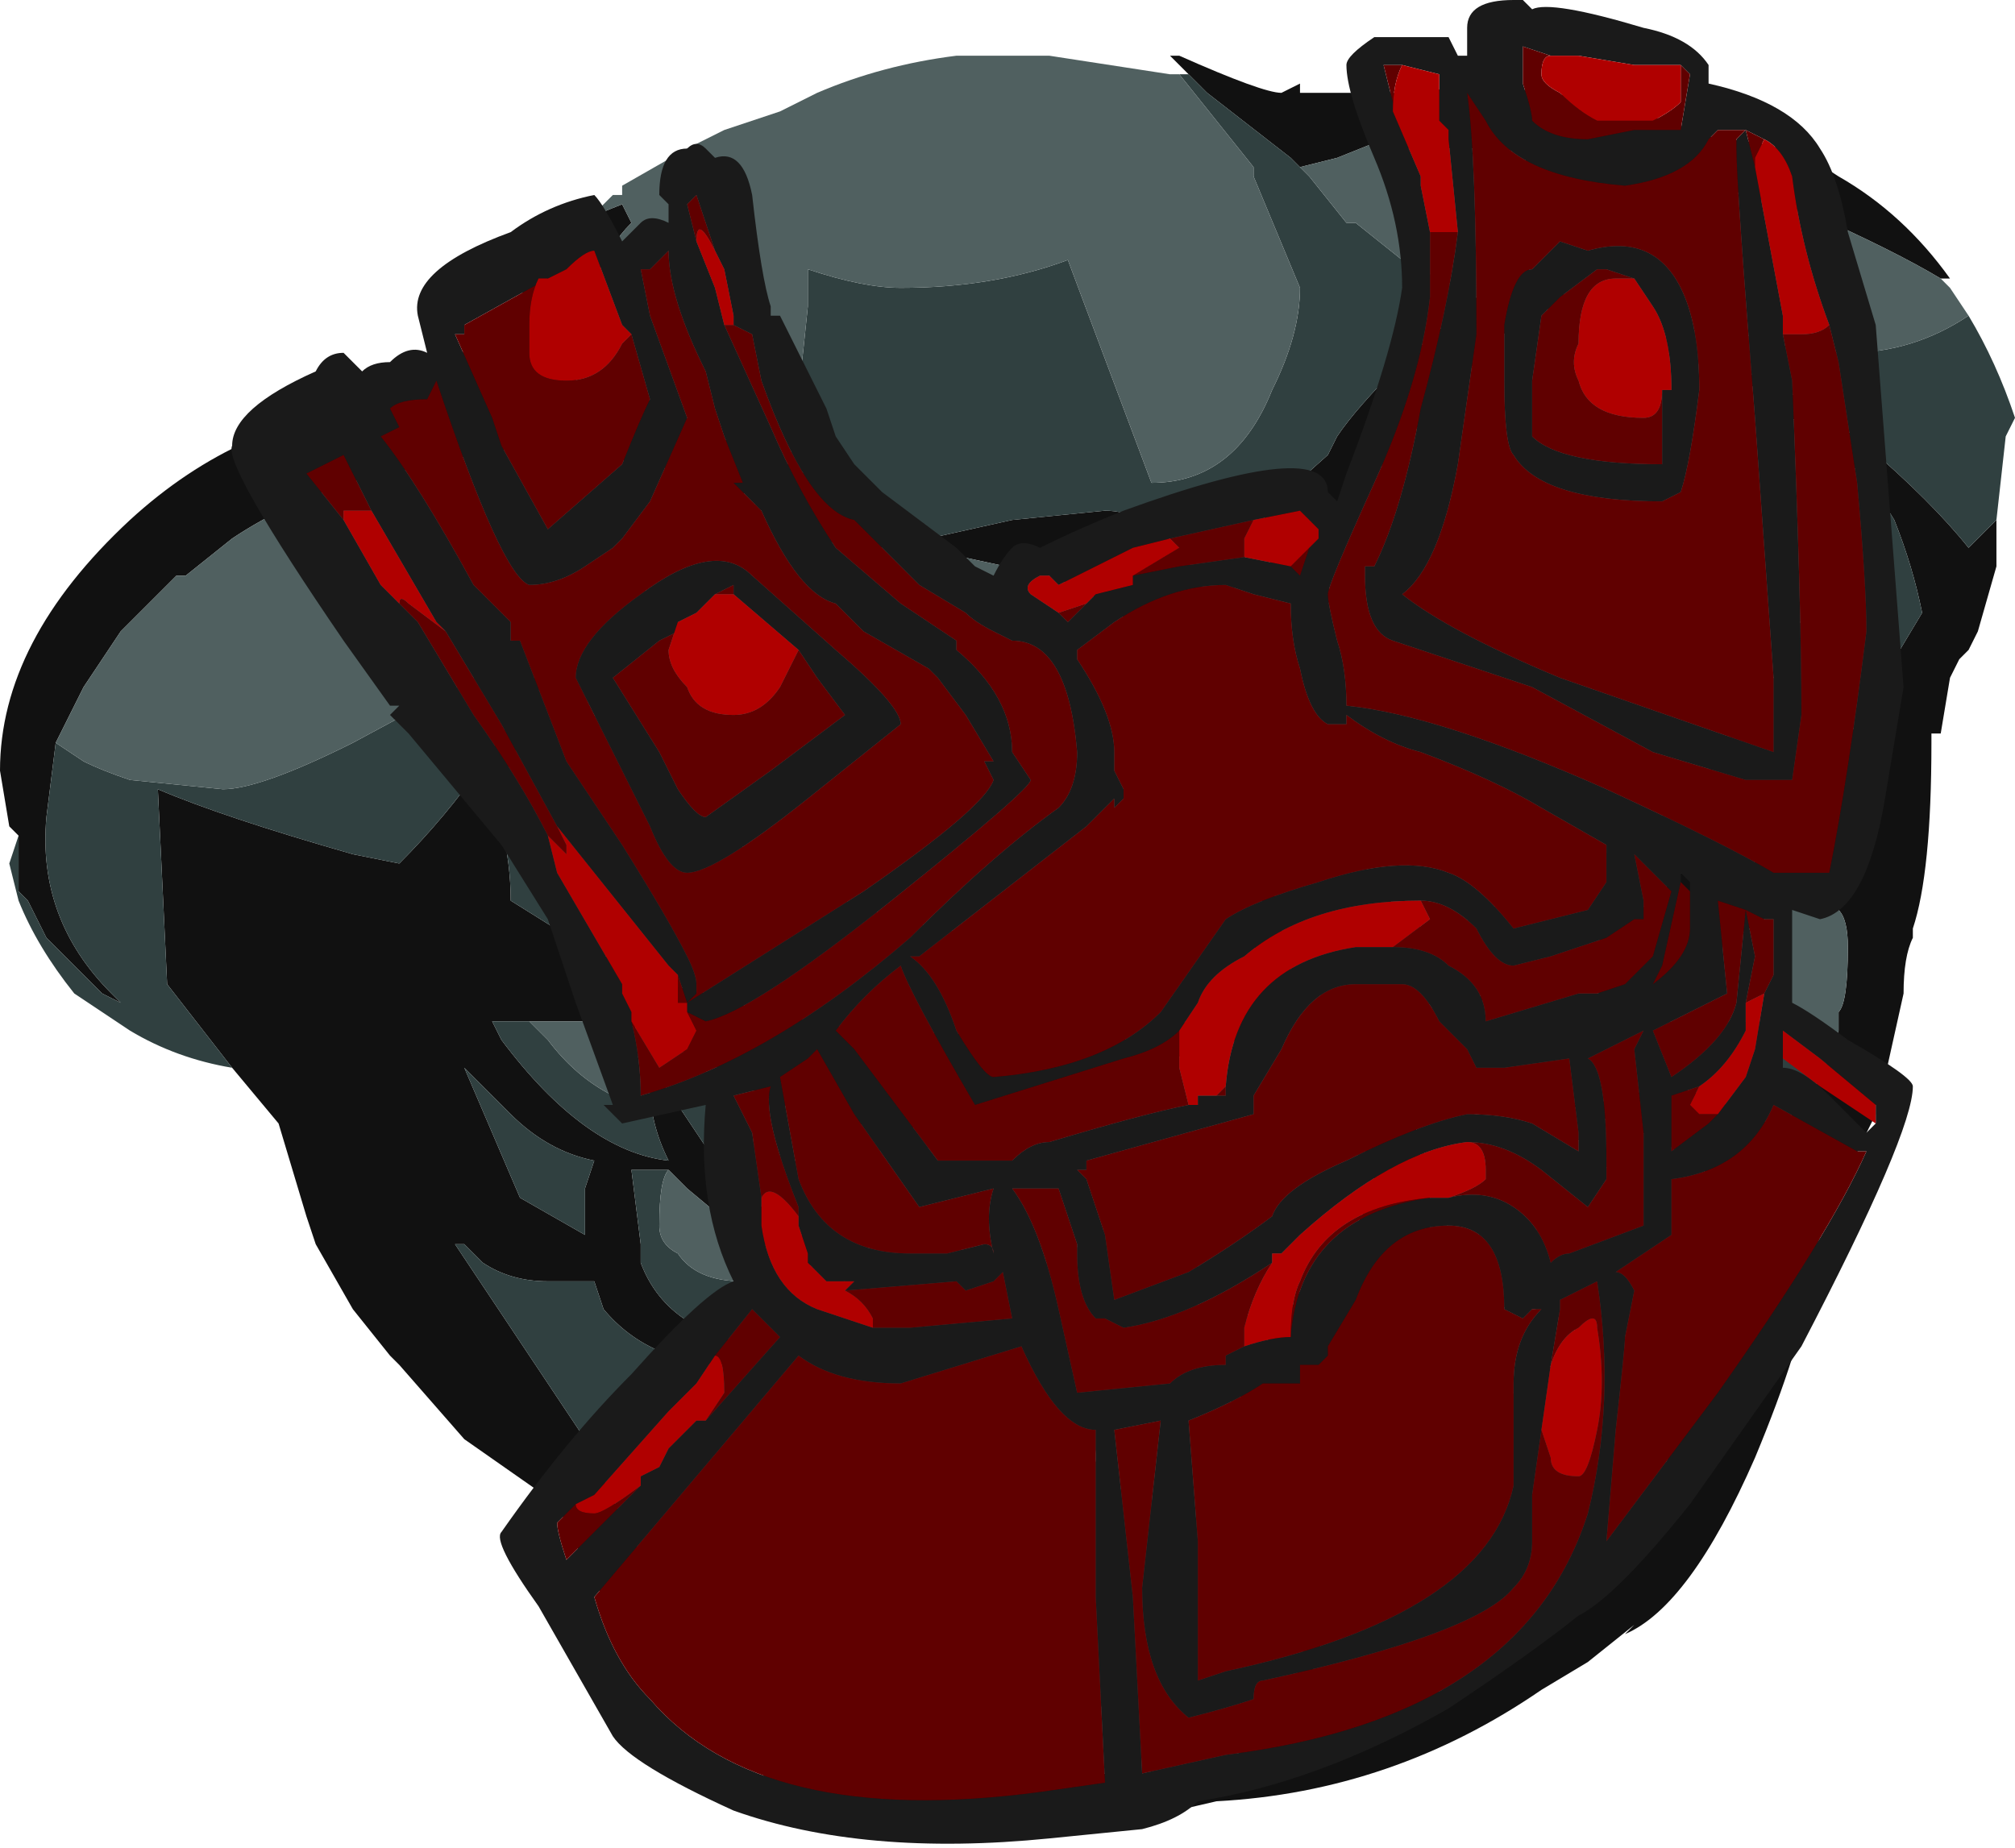 <?xml version="1.0" encoding="UTF-8" standalone="no"?>
<svg xmlns:ffdec="https://www.free-decompiler.com/flash" xmlns:xlink="http://www.w3.org/1999/xlink" ffdec:objectType="frame" height="69.65px" width="75.95px" xmlns="http://www.w3.org/2000/svg">
  <g transform="matrix(1.0, 0.0, 0.0, 1.0, 37.1, 33.25)">
    <use ffdec:characterId="2019" height="67.2" transform="matrix(1.0, 0.0, 0.0, 1.0, -37.1, -31.15)" width="75.95" xlink:href="#sprite0"/>
    <use ffdec:characterId="2067" height="9.95" transform="matrix(7.0, 0.0, 0.0, 7.0, -28.35, -33.25)" width="9.05" xlink:href="#shape1"/>
  </g>
  <defs>
    <g id="sprite0" transform="matrix(1.0, 0.0, 0.0, 1.0, 37.1, 31.15)">
      <use ffdec:characterId="2018" height="9.6" transform="matrix(7.0, 0.0, 0.0, 7.0, -37.1, -31.15)" width="10.85" xlink:href="#shape0"/>
    </g>
    <g id="shape0" transform="matrix(1.0, 0.0, 0.0, 1.0, 5.3, 4.45)">
      <path d="M5.15 -3.25 Q4.9 -3.4 4.45 -3.6 L3.75 -3.8 3.6 -3.75 3.35 -3.7 3.3 -3.65 3.2 -3.65 Q2.9 -3.55 2.9 -3.4 2.9 -3.3 3.0 -3.25 L3.05 -3.25 3.05 -3.2 3.15 -3.15 2.8 -2.95 2.75 -2.95 2.75 -2.9 2.55 -2.7 2.25 -2.35 2.1 -2.2 Q2.0 -2.1 1.9 -2.0 L1.9 -1.85 1.85 -1.8 1.85 -1.65 Q1.9 -1.4 1.7 -1.3 1.7 -1.55 1.55 -1.7 L1.5 -1.8 1.45 -1.85 Q1.45 -1.95 1.85 -2.3 L1.9 -2.4 Q2.0 -2.55 2.25 -2.8 L2.65 -3.15 2.8 -3.25 2.7 -3.4 2.65 -3.6 Q2.65 -3.8 2.95 -3.9 L2.8 -3.95 2.25 -3.95 2.15 -4.0 1.9 -3.9 1.7 -3.85 1.65 -3.9 1.2 -4.25 1.1 -4.35 1.0 -4.45 1.05 -4.45 Q1.5 -4.25 1.6 -4.25 L1.7 -4.3 1.7 -4.25 2.25 -4.25 Q3.05 -4.35 3.8 -4.05 L3.95 -4.0 Q4.3 -4.0 4.6 -3.8 4.95 -3.6 5.2 -3.25 L5.15 -3.25 M-1.05 -2.25 L-0.8 -2.1 Q-0.4 -1.85 -0.3 -1.85 L0.15 -1.95 0.65 -2.0 Q0.85 -2.0 1.05 -1.8 1.2 -1.6 1.3 -1.2 L1.4 -0.85 1.4 -0.8 1.5 -0.5 1.55 -0.5 1.55 -0.25 1.6 0.0 1.55 0.0 1.6 0.25 1.65 0.45 1.65 0.5 1.7 0.6 Q1.7 0.8 1.4 0.85 L1.1 0.9 Q0.7 1.25 0.15 1.35 L-0.8 1.3 -0.95 1.25 Q-1.25 1.15 -1.5 0.95 L-1.55 0.95 -1.95 0.75 -2.1 0.75 -2.3 0.75 -2.65 0.75 -2.6 0.85 Q-2.15 1.45 -1.7 1.5 -1.8 1.3 -1.8 1.1 L-1.8 1.05 -1.75 1.05 -1.45 1.5 Q-1.15 1.85 -0.7 2.05 L-0.65 2.05 Q-0.7 2.1 -0.75 2.15 L-1.3 1.9 -1.6 1.65 -1.7 1.55 -1.9 1.55 -1.85 1.95 -1.85 2.05 Q-1.7 2.45 -1.15 2.5 L-1.2 2.55 -1.35 2.6 Q-1.8 2.6 -2.05 2.3 L-2.1 2.15 -2.35 2.15 Q-2.55 2.15 -2.7 2.05 L-2.8 1.95 -2.85 1.95 -2.15 3.0 -2.1 3.1 Q-1.95 3.45 -1.75 3.8 L-1.65 3.8 Q-1.55 4.1 -1.05 4.35 -0.55 4.7 0.1 4.75 L0.6 4.8 0.9 4.8 1.35 4.7 1.45 4.65 1.6 4.65 1.6 4.55 1.7 4.2 1.8 3.8 1.8 3.2 Q1.8 3.15 1.75 3.05 L1.55 2.95 1.5 2.85 1.4 2.8 Q1.35 2.75 1.35 2.7 L1.65 2.3 1.7 2.2 1.85 2.05 Q2.1 1.75 2.1 1.6 L2.05 1.5 2.05 1.3 2.0 1.25 2.0 0.9 2.1 0.85 Q2.2 0.95 2.35 1.4 L2.35 1.6 2.4 1.7 2.4 2.0 Q2.4 2.2 2.3 2.3 L2.05 2.45 Q1.75 2.65 1.9 3.3 1.95 3.55 1.85 4.0 L1.65 4.6 1.85 4.55 1.95 4.5 2.65 4.3 2.95 4.05 3.05 3.95 3.1 3.85 3.25 3.75 Q3.5 3.6 3.7 3.05 3.85 2.7 3.95 2.3 L3.9 2.1 4.0 1.75 4.0 1.7 Q3.8 1.4 3.25 1.25 L3.15 1.2 3.25 1.2 3.65 1.1 Q3.8 1.1 4.0 1.2 4.15 1.3 4.3 1.3 L4.35 1.25 4.4 1.25 4.55 0.95 4.6 0.8 4.6 0.7 Q4.65 0.65 4.65 0.35 4.65 0.2 4.6 0.15 L4.65 0.05 4.55 -0.05 4.5 -0.05 4.45 0.0 4.45 0.05 4.4 0.0 4.3 0.15 4.2 0.2 3.65 0.55 3.3 0.6 3.2 0.6 2.5 0.65 2.6 0.65 2.7 0.6 Q3.0 0.5 3.25 0.35 3.5 0.2 3.75 -0.05 L3.9 0.0 Q4.05 0.0 4.25 -0.2 L4.8 -1.0 4.9 -1.2 5.05 -1.45 Q5.0 -1.7 4.9 -1.95 4.75 -2.2 4.5 -2.4 L4.45 -2.4 4.25 -2.6 4.0 -2.75 3.95 -2.75 3.9 -2.8 Q4.25 -2.75 4.75 -2.35 5.1 -2.05 5.3 -1.8 L5.45 -1.95 5.45 -1.75 Q5.45 -1.85 5.45 -1.7 L5.35 -1.35 5.3 -1.25 5.25 -1.2 5.2 -1.1 5.15 -0.8 5.1 -0.8 5.1 -0.75 Q5.1 -0.05 5.0 0.25 L5.0 0.3 Q4.95 0.4 4.95 0.6 L4.85 1.05 4.8 1.2 4.8 1.25 Q4.55 1.75 4.45 2.05 L4.45 2.15 Q4.4 2.5 4.15 3.1 3.8 3.9 3.45 4.05 L3.5 4.0 3.25 4.2 3.0 4.35 Q2.2 4.9 1.25 4.95 L0.6 5.1 Q-0.35 5.3 -1.15 4.85 L-1.2 4.8 Q-1.6 4.6 -1.85 4.2 -2.1 3.8 -2.3 3.35 L-2.8 3.0 -3.15 2.6 -3.2 2.55 -3.4 2.3 -3.6 1.95 -3.65 1.8 -3.8 1.3 -4.05 1.0 -4.4 0.55 -4.45 -0.5 Q-4.1 -0.35 -3.4 -0.15 L-3.15 -0.1 Q-2.65 -0.6 -2.35 -1.25 L-2.25 -1.45 -2.35 -1.2 -2.45 -0.85 Q-2.65 -0.5 -2.6 -0.3 -2.55 -0.1 -2.55 0.1 L-2.15 0.35 -1.7 0.55 -1.5 0.6 Q-1.05 0.75 -0.6 0.8 L0.9 0.85 Q1.2 0.7 1.3 0.6 L1.35 0.55 Q1.5 0.4 1.5 -0.05 L1.5 -0.15 1.4 -0.4 1.35 -0.55 1.2 -0.85 1.15 -0.9 Q0.9 -1.45 0.35 -1.65 L-0.35 -1.8 -0.6 -1.8 Q-0.9 -1.8 -1.15 -2.0 L-1.2 -2.05 Q-1.4 -2.15 -1.8 -2.25 L-2.45 -2.35 -2.75 -2.3 -3.2 -2.2 -3.3 -2.2 -3.4 -2.15 Q-3.75 -2.05 -4.05 -1.85 L-4.3 -1.65 -4.35 -1.65 -4.65 -1.35 -4.85 -1.05 -5.0 -0.75 -5.05 -0.35 Q-5.1 0.2 -4.7 0.6 L-4.65 0.65 -4.75 0.6 -5.05 0.3 -5.15 0.1 -5.2 0.05 -5.2 -0.25 -5.25 -0.3 -5.3 -0.6 Q-5.3 -1.3 -4.6 -1.95 -4.0 -2.5 -3.25 -2.55 -3.15 -2.65 -2.9 -2.8 L-2.55 -3.0 -2.5 -3.15 Q-2.4 -3.35 -2.2 -3.5 L-2.2 -3.55 -1.95 -3.65 -1.9 -3.55 Q-2.15 -3.3 -2.15 -2.85 L-2.15 -2.75 -2.2 -2.7 -2.1 -2.65 Q-2.05 -2.6 -2.0 -2.6 L-1.95 -2.6 -1.95 -2.65 Q-1.8 -2.6 -1.6 -2.5 L-1.25 -2.3 -1.05 -2.25 M3.1 2.2 L3.1 2.2 M-2.55 1.25 L-2.8 1.0 -2.5 1.7 -2.15 1.9 -2.15 1.65 -2.1 1.5 Q-2.35 1.45 -2.55 1.25" fill="#111111" fill-rule="evenodd" stroke="none"/>
      <path d="M1.1 -4.35 L1.2 -4.25 1.65 -3.9 1.7 -3.85 1.75 -3.8 1.95 -3.55 2.0 -3.55 2.25 -3.35 Q2.45 -3.25 2.65 -3.15 L2.25 -2.8 Q2.0 -2.55 1.9 -2.4 L1.85 -2.3 Q1.45 -1.95 1.45 -1.85 L1.45 -1.8 Q1.35 -1.7 1.35 -1.55 1.35 -1.45 1.5 -1.15 L1.5 -1.1 1.4 -0.85 1.3 -1.2 Q1.2 -1.6 1.05 -1.8 0.85 -2.0 0.65 -2.0 L0.15 -1.95 -0.3 -1.85 Q-0.4 -1.85 -0.8 -2.1 L-1.05 -2.25 Q-1.0 -2.6 -0.95 -3.1 L-0.95 -3.3 Q-0.65 -3.2 -0.45 -3.2 0.05 -3.2 0.45 -3.35 L0.9 -2.15 Q1.35 -2.15 1.55 -2.65 1.7 -2.95 1.7 -3.2 L1.45 -3.8 1.45 -3.85 1.05 -4.35 1.1 -4.35 M1.4 -0.4 L1.5 -0.15 1.5 -0.05 Q1.5 0.4 1.35 0.55 L1.3 0.6 Q1.2 0.7 0.9 0.85 L-0.6 0.8 Q-1.05 0.75 -1.5 0.6 L-1.7 0.55 -2.15 0.35 -2.55 0.1 Q-2.55 -0.1 -2.6 -0.3 -2.65 -0.5 -2.45 -0.85 L-2.35 -1.2 -2.25 -1.45 -2.35 -1.25 Q-2.65 -0.6 -3.15 -0.1 L-3.4 -0.15 Q-4.1 -0.35 -4.45 -0.5 L-4.4 0.55 -4.05 1.0 Q-4.35 0.95 -4.6 0.8 L-4.9 0.6 Q-5.1 0.35 -5.2 0.1 L-5.25 -0.1 -5.2 -0.25 -5.2 0.05 -5.15 0.1 -5.05 0.3 -4.75 0.6 -4.65 0.65 -4.7 0.6 Q-5.1 0.2 -5.05 -0.35 L-5.0 -0.75 -4.85 -0.65 Q-4.75 -0.6 -4.6 -0.55 L-4.1 -0.5 Q-3.9 -0.5 -3.4 -0.75 L-2.75 -1.1 -2.6 -1.25 Q-2.2 -1.6 -1.85 -1.8 L-1.6 -1.95 -1.7 -1.8 -2.15 -0.95 Q-1.95 -0.75 -1.65 -0.45 -0.75 0.3 0.3 0.3 1.5 0.3 1.5 -0.05 L1.4 -0.4 M5.45 -1.95 L5.3 -1.8 Q5.1 -2.05 4.75 -2.35 4.25 -2.75 3.9 -2.8 L3.95 -2.75 3.55 -2.9 3.95 -3.0 Q4.35 -2.85 4.65 -2.85 5.0 -2.85 5.3 -3.05 5.45 -2.8 5.55 -2.5 L5.5 -2.4 5.45 -1.95 M4.5 -2.4 Q4.75 -2.2 4.9 -1.95 5.0 -1.7 5.05 -1.45 L4.9 -1.2 4.8 -1.0 4.25 -0.2 Q4.05 0.0 3.9 0.0 L3.75 -0.05 Q3.5 0.2 3.25 0.35 3.0 0.5 2.7 0.6 L2.2 0.7 1.85 0.75 1.85 0.65 1.8 0.6 Q1.75 0.5 1.65 0.5 L1.65 0.45 1.6 0.25 1.55 0.0 1.6 0.0 1.55 -0.25 1.55 -0.5 1.5 -0.5 1.4 -0.8 1.5 -1.1 1.75 -0.6 Q2.2 0.25 2.4 0.25 2.6 0.25 2.95 0.0 L3.0 0.0 3.25 -0.05 3.25 -0.1 Q3.7 -0.35 3.85 -0.55 L3.9 -0.6 4.15 -1.0 4.25 -1.1 4.3 -1.2 Q4.5 -1.6 4.6 -2.0 4.6 -2.35 4.5 -2.35 L4.5 -2.4 M2.5 0.65 L3.2 0.6 3.25 0.65 3.5 0.75 4.2 0.75 Q4.25 0.75 4.45 0.85 L4.55 0.95 4.4 1.25 4.35 1.25 4.3 1.3 Q4.15 1.3 4.0 1.2 3.8 1.1 3.65 1.1 L3.25 1.2 3.15 1.2 3.25 1.25 Q3.8 1.4 4.0 1.7 L4.0 1.75 3.9 2.1 3.95 2.3 Q3.85 2.7 3.7 3.05 3.5 3.6 3.25 3.75 L3.1 3.85 3.05 3.95 2.95 4.05 2.65 4.3 1.95 4.5 1.85 4.55 1.65 4.6 1.85 4.0 Q1.95 3.55 1.9 3.3 1.75 2.65 2.05 2.45 L2.3 2.3 Q2.4 2.2 2.4 2.0 L2.4 1.7 2.4 1.75 Q2.5 1.9 2.65 1.9 L3.2 1.85 3.25 1.85 Q3.4 1.8 3.4 1.65 3.4 1.55 3.25 1.45 3.15 1.3 2.85 1.25 2.35 1.2 2.35 1.6 L2.35 1.4 Q2.2 0.95 2.1 0.85 L2.0 0.9 2.0 1.25 2.05 1.3 2.05 1.5 Q2.0 1.45 1.95 1.45 L1.85 1.45 1.6 1.5 1.15 2.0 1.15 2.3 Q1.2 2.35 1.3 2.35 L1.6 2.3 1.65 2.3 1.35 2.7 Q1.35 2.75 1.4 2.8 L1.2 2.8 Q0.6 2.75 0.6 3.1 0.6 3.25 0.95 3.35 1.25 3.5 1.55 3.5 1.7 3.5 1.75 3.4 L1.75 3.05 Q1.8 3.15 1.8 3.2 L1.8 3.8 1.7 4.2 1.6 4.55 1.6 4.65 1.45 4.65 1.35 4.7 0.9 4.8 Q0.65 4.4 0.55 4.4 0.3 4.25 0.1 4.0 L-0.2 3.6 Q-0.1 4.0 0.0 4.1 0.05 4.2 0.05 4.45 L0.1 4.75 Q-0.55 4.7 -1.05 4.35 -1.55 4.1 -1.65 3.8 L-1.75 3.8 Q-1.95 3.45 -2.1 3.1 L-2.15 3.0 -2.85 1.95 -2.8 1.95 -2.7 2.05 Q-2.55 2.15 -2.35 2.15 L-2.1 2.15 -2.05 2.3 Q-1.8 2.6 -1.35 2.6 L-1.2 2.55 -1.15 2.5 Q-1.7 2.45 -1.85 2.05 L-1.85 1.95 -1.9 1.55 -1.7 1.55 Q-1.75 1.6 -1.75 1.85 -1.75 1.95 -1.65 2.0 -1.55 2.15 -1.3 2.15 L-1.25 2.1 -1.3 1.9 -0.75 2.15 Q-0.7 2.1 -0.65 2.05 L-0.7 2.05 Q-1.15 1.85 -1.45 1.5 L-1.75 1.05 -1.8 1.05 -1.8 1.0 Q-1.85 0.95 -2.1 0.75 L-1.95 0.75 -1.55 0.95 -1.5 0.95 Q-1.5 1.2 -1.35 1.35 -1.2 1.45 -0.85 1.55 L-0.8 1.5 Q-0.85 1.4 -0.95 1.25 L-0.8 1.3 0.15 1.35 Q-0.2 1.45 -0.65 1.45 L-0.4 1.7 -0.7 2.05 -0.4 1.75 -0.3 1.8 Q-0.05 2.1 0.15 2.1 0.4 2.1 1.15 1.5 L1.85 0.95 2.0 1.0 2.0 0.95 1.85 0.85 1.85 0.8 2.15 0.75 2.5 0.65 M-1.8 1.1 Q-1.8 1.3 -1.7 1.5 -2.15 1.45 -2.6 0.85 L-2.65 0.75 -2.3 0.75 -2.45 0.75 -2.35 0.85 Q-2.2 1.05 -2.0 1.15 L-1.8 1.15 -1.8 1.1 M3.1 2.2 L3.1 2.2 M2.15 2.9 Q2.2 3.05 2.35 3.05 2.5 3.05 2.85 2.75 L3.2 2.5 Q3.2 2.25 2.65 2.3 2.1 2.35 2.1 2.75 2.1 2.85 2.15 2.9 M-2.2 -3.55 L-2.2 -3.5 -2.2 -3.55 M-1.2 -2.05 L-1.15 -2.0 -1.3 -2.0 -1.2 -2.05 M-2.55 1.25 Q-2.35 1.45 -2.1 1.5 L-2.15 1.65 -2.15 1.9 -2.5 1.7 -2.8 1.0 -2.55 1.25" fill="#304040" fill-rule="evenodd" stroke="none"/>
      <path d="M2.1 -2.2 L2.25 -2.35 2.55 -2.7 2.75 -2.9 2.75 -2.95 2.8 -2.95 3.15 -3.15 3.05 -3.2 3.05 -3.25 3.0 -3.25 Q2.9 -3.3 2.9 -3.4 2.9 -3.55 3.2 -3.65 L3.3 -3.65 3.35 -3.7 3.6 -3.75 3.75 -3.8 4.45 -3.6 Q4.9 -3.4 5.15 -3.25 L5.2 -3.2 5.3 -3.05 Q5.0 -2.85 4.65 -2.85 4.35 -2.85 3.95 -3.0 L3.55 -2.9 3.95 -2.75 4.0 -2.75 4.25 -2.6 4.45 -2.4 4.5 -2.4 4.5 -2.35 Q4.6 -2.35 4.6 -2.0 4.5 -1.6 4.3 -1.2 L4.25 -1.1 4.15 -1.0 3.9 -0.6 3.85 -0.55 Q3.7 -0.35 3.25 -0.1 L3.25 -0.05 3.0 0.0 2.95 0.0 Q2.6 0.25 2.4 0.25 2.2 0.25 1.75 -0.6 L1.5 -1.1 1.4 -0.8 1.4 -0.85 1.5 -1.1 1.5 -1.15 Q1.35 -1.45 1.35 -1.55 1.35 -1.7 1.45 -1.8 L1.45 -1.85 1.5 -1.8 1.55 -1.7 Q1.7 -1.55 1.7 -1.3 1.9 -1.4 1.85 -1.65 L1.85 -1.8 1.9 -1.85 1.9 -2.0 Q2.0 -2.1 2.1 -2.2 M1.7 -3.85 L1.9 -3.9 2.15 -4.0 2.25 -3.95 2.8 -3.95 2.95 -3.9 Q2.65 -3.8 2.65 -3.6 L2.7 -3.4 2.8 -3.25 2.65 -3.15 Q2.45 -3.25 2.25 -3.35 L2.0 -3.55 1.95 -3.55 1.75 -3.8 1.7 -3.85 M-2.2 -3.55 L-2.15 -3.55 -2.0 -3.7 -1.95 -3.7 -1.95 -3.75 -1.6 -3.95 -1.4 -4.05 -1.1 -4.15 -0.9 -4.25 Q-0.55 -4.4 -0.15 -4.45 L0.35 -4.45 1.0 -4.35 1.05 -4.35 1.45 -3.85 1.45 -3.8 1.7 -3.2 Q1.7 -2.95 1.55 -2.65 1.35 -2.15 0.9 -2.15 L0.45 -3.35 Q0.05 -3.2 -0.45 -3.2 -0.65 -3.2 -0.95 -3.3 L-0.95 -3.1 Q-1.0 -2.6 -1.05 -2.25 L-1.25 -2.3 -1.6 -2.5 Q-1.8 -2.6 -1.95 -2.65 L-1.95 -2.6 -2.0 -2.6 Q-2.05 -2.6 -2.1 -2.65 L-2.2 -2.7 -2.15 -2.75 -2.15 -2.85 Q-2.15 -3.3 -1.9 -3.55 L-1.95 -3.65 -2.2 -3.55 M-1.15 -2.0 Q-0.9 -1.8 -0.6 -1.8 L-0.35 -1.8 0.35 -1.65 Q0.9 -1.45 1.15 -0.9 L1.2 -0.85 1.35 -0.55 1.4 -0.4 1.5 -0.05 Q1.5 0.3 0.3 0.3 -0.75 0.3 -1.65 -0.45 -1.95 -0.75 -2.15 -0.95 L-1.7 -1.8 -1.6 -1.95 -1.85 -1.8 Q-2.2 -1.6 -2.6 -1.25 L-2.75 -1.1 -3.4 -0.75 Q-3.9 -0.5 -4.1 -0.5 L-4.6 -0.55 Q-4.75 -0.6 -4.85 -0.65 L-5.0 -0.75 -4.85 -1.05 -4.65 -1.35 -4.35 -1.65 -4.3 -1.65 -4.05 -1.85 Q-3.75 -2.05 -3.4 -2.15 L-3.3 -2.2 -3.2 -2.2 -2.75 -2.3 -2.45 -2.35 -1.8 -2.25 Q-1.4 -2.15 -1.2 -2.05 L-1.3 -2.0 -1.15 -2.0 M2.7 0.6 L2.6 0.65 2.5 0.65 2.15 0.75 1.85 0.8 1.85 0.85 2.0 0.95 2.0 1.0 1.85 0.95 1.15 1.5 Q0.4 2.1 0.15 2.1 -0.05 2.1 -0.3 1.8 L-0.4 1.75 -0.7 2.05 -0.4 1.7 -0.65 1.45 Q-0.2 1.45 0.15 1.35 0.7 1.25 1.1 0.9 L1.4 0.85 Q1.7 0.8 1.7 0.6 L1.65 0.5 Q1.75 0.5 1.8 0.6 L1.85 0.65 1.85 0.75 2.2 0.7 2.7 0.6 M3.2 0.6 L3.3 0.6 3.65 0.55 4.2 0.2 4.3 0.15 4.4 0.0 4.45 0.05 4.45 0.0 4.5 -0.05 4.55 -0.05 4.65 0.05 4.6 0.15 Q4.65 0.2 4.65 0.35 4.65 0.65 4.6 0.7 L4.6 0.8 4.55 0.95 4.45 0.85 Q4.25 0.75 4.2 0.75 L3.5 0.75 3.25 0.65 3.2 0.6 M2.4 1.7 L2.35 1.6 Q2.35 1.2 2.85 1.25 3.15 1.3 3.25 1.45 3.4 1.55 3.4 1.65 3.4 1.8 3.25 1.85 L3.2 1.85 2.65 1.9 Q2.5 1.9 2.4 1.75 L2.4 1.7 M2.05 1.5 L2.1 1.6 Q2.1 1.75 1.85 2.05 L1.7 2.2 1.65 2.3 1.6 2.3 1.3 2.35 Q1.2 2.35 1.15 2.3 L1.15 2.0 1.6 1.5 1.85 1.45 1.95 1.45 Q2.0 1.45 2.05 1.5 M1.4 2.8 L1.5 2.85 1.55 2.95 1.75 3.05 1.75 3.4 Q1.7 3.5 1.55 3.5 1.25 3.5 0.95 3.35 0.6 3.25 0.6 3.1 0.6 2.75 1.2 2.8 L1.4 2.8 M0.9 4.8 L0.6 4.8 0.1 4.75 0.05 4.45 Q0.05 4.2 0.0 4.1 -0.1 4.0 -0.2 3.6 L0.1 4.0 Q0.3 4.25 0.55 4.4 0.65 4.4 0.9 4.8 M-1.7 1.55 L-1.6 1.65 -1.3 1.9 -1.25 2.1 -1.3 2.15 Q-1.55 2.15 -1.65 2.0 -1.75 1.95 -1.75 1.85 -1.75 1.6 -1.7 1.55 M-1.8 1.05 L-1.8 1.1 -1.8 1.15 -2.0 1.15 Q-2.2 1.05 -2.35 0.85 L-2.45 0.75 -2.3 0.75 -2.1 0.75 Q-1.85 0.95 -1.8 1.0 L-1.8 1.05 M-1.5 0.95 Q-1.25 1.15 -0.95 1.25 -0.85 1.4 -0.8 1.5 L-0.85 1.55 Q-1.2 1.45 -1.35 1.35 -1.5 1.2 -1.5 0.95 M2.15 2.9 Q2.1 2.85 2.1 2.75 2.1 2.35 2.65 2.3 3.2 2.25 3.2 2.5 L2.85 2.75 Q2.5 3.05 2.35 3.05 2.2 3.05 2.15 2.9" fill="#506060" fill-rule="evenodd" stroke="none"/>
    </g>
    <g id="shape1" transform="matrix(1.0, 0.0, 0.0, 1.0, 4.05, 4.75)">
      <path d="M3.75 -4.4 L3.5 -4.4 3.2 -4.45 3.05 -4.45 2.9 -4.5 2.9 -4.3 Q2.95 -4.15 2.95 -4.1 3.05 -4.0 3.25 -4.0 L3.5 -4.05 3.75 -4.05 3.8 -4.35 3.75 -4.4 M2.95 -4.7 Q3.05 -4.75 3.55 -4.6 3.8 -4.55 3.9 -4.4 L3.9 -4.3 Q4.35 -4.2 4.5 -3.95 4.6 -3.8 4.65 -3.5 L4.8 -3.0 4.95 -1.05 4.85 -0.45 Q4.75 0.15 4.5 0.2 L4.35 0.15 4.35 0.65 Q4.45 0.7 4.65 0.85 5.0 1.05 5.0 1.1 5.0 1.35 4.4 2.5 L3.8 3.35 Q3.4 3.85 3.2 3.95 2.95 4.15 2.5 4.45 1.8 4.85 1.15 4.95 1.05 5.05 0.85 5.1 L0.35 5.15 Q-0.65 5.25 -1.35 5.0 -1.9 4.75 -2.0 4.6 L-2.4 3.9 Q-2.65 3.55 -2.6 3.5 -2.25 3.0 -1.9 2.65 -1.5 2.2 -1.35 2.15 -1.55 1.75 -1.5 1.2 L-1.95 1.3 -2.05 1.2 -2.0 1.2 -2.2 0.65 -2.35 0.2 -2.6 -0.2 -3.1 -0.8 -3.2 -0.9 -3.15 -0.95 -3.2 -0.95 -3.45 -1.3 Q-4.1 -2.25 -4.05 -2.35 -4.05 -2.55 -3.6 -2.75 -3.55 -2.85 -3.45 -2.85 L-3.35 -2.75 Q-3.3 -2.8 -3.2 -2.8 -3.1 -2.9 -3.0 -2.85 L-3.05 -3.05 Q-3.1 -3.3 -2.55 -3.5 -2.35 -3.65 -2.1 -3.7 -2.05 -3.65 -1.95 -3.45 L-1.85 -3.55 Q-1.8 -3.6 -1.7 -3.55 L-1.7 -3.65 -1.75 -3.7 Q-1.75 -3.95 -1.6 -3.95 -1.55 -4.0 -1.5 -3.95 L-1.45 -3.9 Q-1.3 -3.95 -1.25 -3.7 -1.2 -3.25 -1.15 -3.1 L-1.15 -3.05 -1.1 -3.05 -0.85 -2.55 -0.8 -2.4 -0.7 -2.25 -0.55 -2.1 -0.15 -1.8 -0.05 -1.7 0.05 -1.65 Q0.1 -1.75 0.15 -1.8 0.2 -1.85 0.3 -1.8 0.5 -1.9 0.75 -2.0 1.85 -2.4 1.85 -2.1 L1.9 -2.05 1.95 -2.2 Q2.2 -2.85 2.25 -3.2 2.25 -3.55 2.1 -3.9 1.95 -4.25 1.95 -4.4 1.95 -4.45 2.1 -4.55 L2.5 -4.55 2.55 -4.45 2.6 -4.45 2.6 -4.6 Q2.6 -4.75 2.85 -4.75 L2.9 -4.75 2.95 -4.7 M4.2 -4.0 L4.1 -4.05 3.95 -4.05 3.9 -4.0 Q3.8 -3.8 3.45 -3.75 2.85 -3.8 2.7 -4.1 L2.6 -4.25 Q2.65 -3.9 2.65 -2.95 L2.55 -2.25 Q2.45 -1.7 2.25 -1.55 2.5 -1.35 3.1 -1.1 L4.25 -0.7 4.25 -1.1 4.15 -2.5 Q4.05 -3.75 4.05 -3.95 4.05 -4.05 4.05 -4.0 L4.1 -4.05 4.15 -3.85 4.3 -3.05 4.3 -2.95 4.35 -2.7 Q4.4 -1.5 4.4 -0.9 L4.35 -0.55 4.1 -0.55 3.6 -0.7 2.95 -1.05 2.2 -1.3 Q2.05 -1.35 2.05 -1.65 L2.05 -1.7 2.1 -1.7 Q2.25 -2.0 2.35 -2.55 2.5 -3.1 2.55 -3.5 L2.5 -4.0 2.5 -4.05 2.45 -4.1 2.45 -4.35 2.25 -4.4 2.15 -4.4 2.2 -4.2 2.2 -4.15 2.35 -3.8 2.35 -3.75 2.4 -3.5 2.4 -3.15 Q2.35 -2.7 2.1 -2.15 1.85 -1.6 1.85 -1.55 1.85 -1.5 1.9 -1.3 1.95 -1.15 1.95 -0.95 2.45 -0.9 3.35 -0.5 4.0 -0.2 4.25 -0.05 L4.55 -0.05 Q4.65 -0.55 4.75 -1.35 4.75 -1.6 4.7 -2.15 L4.6 -2.8 4.55 -3.0 Q4.4 -3.4 4.35 -3.8 4.3 -3.95 4.2 -4.0 M2.8 -2.7 L2.8 -3.0 Q2.85 -3.3 2.95 -3.3 L3.1 -3.45 3.25 -3.4 Q3.6 -3.5 3.75 -3.2 3.85 -3.0 3.85 -2.65 3.8 -2.25 3.75 -2.1 L3.65 -2.05 Q3.0 -2.05 2.85 -2.3 2.8 -2.35 2.8 -2.7 M1.8 -1.85 L1.8 -1.9 1.75 -1.95 1.7 -2.0 1.45 -1.95 1.0 -1.85 0.8 -1.8 0.4 -1.6 0.35 -1.65 0.3 -1.65 Q0.2 -1.6 0.25 -1.55 L0.4 -1.45 0.45 -1.4 0.6 -1.55 0.8 -1.6 0.8 -1.65 1.05 -1.7 1.4 -1.75 1.65 -1.7 1.7 -1.65 1.75 -1.8 1.8 -1.85 M-1.9 0.75 Q-1.85 0.95 -1.85 1.15 -1.15 0.95 -0.4 0.3 0.05 -0.15 0.4 -0.4 0.5 -0.5 0.5 -0.7 0.45 -1.3 0.15 -1.3 L0.05 -1.35 Q-0.05 -1.4 -0.1 -1.45 L-0.35 -1.6 -0.7 -1.95 Q-0.95 -2.0 -1.2 -2.7 L-1.25 -2.95 -1.35 -3.0 -1.35 -3.05 -1.4 -3.3 -1.45 -3.4 -1.55 -3.7 -1.6 -3.65 -1.55 -3.45 -1.45 -3.2 -1.4 -3.0 -1.15 -2.45 Q-1.0 -2.1 -0.8 -1.8 L-0.45 -1.5 -0.15 -1.3 -0.15 -1.25 Q0.15 -1.0 0.15 -0.7 L0.25 -0.55 Q0.25 -0.5 -0.5 0.1 -1.25 0.7 -1.5 0.75 L-1.6 0.7 -1.6 0.65 -0.65 0.05 Q0.0 -0.4 0.05 -0.55 L0.0 -0.65 0.05 -0.65 -0.1 -0.9 -0.25 -1.1 -0.3 -1.15 -0.65 -1.35 -0.8 -1.5 Q-1.0 -1.55 -1.2 -2.0 L-1.35 -2.15 -1.3 -2.15 -1.4 -2.4 -1.45 -2.55 -1.5 -2.75 Q-1.7 -3.15 -1.7 -3.4 L-1.8 -3.3 -1.85 -3.3 -1.8 -3.05 -1.6 -2.5 -1.8 -2.05 -1.95 -1.85 -2.0 -1.8 -2.15 -1.7 Q-2.3 -1.6 -2.45 -1.6 -2.6 -1.65 -2.95 -2.7 L-3.0 -2.6 Q-3.15 -2.6 -3.2 -2.55 L-3.15 -2.45 -3.25 -2.4 Q-3.05 -2.15 -2.75 -1.6 L-2.55 -1.4 -2.55 -1.3 -2.5 -1.3 -2.25 -0.65 -1.95 -0.2 Q-1.7 0.2 -1.6 0.4 -1.55 0.5 -1.55 0.55 L-1.55 0.6 -1.6 0.65 -1.65 0.5 -1.7 0.45 -2.3 -0.3 -2.6 -0.85 -2.9 -1.35 -2.95 -1.4 -3.3 -2.0 -3.45 -2.3 Q-3.55 -2.25 -3.65 -2.2 L-3.45 -1.95 -3.25 -1.6 -3.15 -1.5 -3.05 -1.4 -2.75 -0.9 Q-2.5 -0.55 -2.35 -0.25 L-2.3 -0.05 -1.95 0.55 -1.95 0.6 -1.9 0.7 -1.9 0.75 M0.5 -1.25 L0.5 -1.2 Q0.7 -0.9 0.7 -0.7 L0.7 -0.6 0.75 -0.5 0.75 -0.45 0.7 -0.4 0.7 -0.45 Q0.6 -0.35 0.55 -0.3 L-0.35 0.4 -0.4 0.4 Q-0.25 0.5 -0.15 0.8 0.0 1.05 0.05 1.05 0.65 1.0 0.95 0.7 L1.3 0.2 Q1.45 0.1 1.8 0.0 2.25 -0.15 2.5 -0.05 2.65 0.0 2.85 0.25 L3.25 0.15 3.35 0.0 3.35 -0.2 3.0 -0.4 Q2.75 -0.55 2.35 -0.7 2.15 -0.75 1.95 -0.9 L1.95 -0.85 1.85 -0.85 Q1.75 -0.9 1.7 -1.15 1.65 -1.3 1.65 -1.5 L1.45 -1.55 1.3 -1.6 Q1.0 -1.6 0.7 -1.4 L0.5 -1.25 M3.5 -3.25 L3.35 -3.3 3.3 -3.3 3.1 -3.15 3.0 -3.05 2.95 -2.7 2.95 -2.6 Q2.95 -2.45 2.95 -2.4 3.1 -2.25 3.65 -2.25 L3.65 -2.65 3.7 -2.65 Q3.7 -2.95 3.6 -3.1 L3.5 -3.25 M2.2 0.35 Q2.4 0.35 2.5 0.45 2.7 0.55 2.7 0.75 L3.2 0.6 3.3 0.6 3.45 0.55 3.6 0.4 3.7 0.05 3.5 -0.15 3.55 0.1 3.55 0.2 3.5 0.2 3.35 0.3 Q3.2 0.35 3.05 0.4 L2.85 0.45 Q2.75 0.45 2.65 0.25 2.5 0.1 2.35 0.1 1.75 0.1 1.4 0.4 1.2 0.5 1.15 0.65 L1.05 0.8 Q0.95 0.9 0.75 0.95 L-0.05 1.2 Q-0.4 0.6 -0.45 0.45 -0.65 0.6 -0.8 0.8 L-0.7 0.9 -0.25 1.5 0.15 1.5 Q0.25 1.4 0.35 1.4 0.85 1.25 1.1 1.2 L1.15 1.2 1.15 1.15 1.25 1.15 1.3 1.15 1.3 1.1 Q1.35 0.45 2.0 0.35 L2.2 0.35 M3.8 0.05 L3.8 0.0 3.75 -0.05 3.75 0.0 3.65 0.45 3.6 0.55 Q3.8 0.4 3.8 0.25 L3.8 0.05 M4.75 1.45 L4.7 1.45 4.25 1.2 Q4.1 1.55 3.7 1.6 L3.7 1.9 3.4 2.1 Q3.45 2.1 3.5 2.2 L3.45 2.45 Q3.45 2.5 3.4 2.95 L3.35 3.55 3.95 2.75 Q4.55 1.9 4.75 1.45 M4.3 0.95 L4.3 1.0 Q4.4 1.0 4.55 1.15 L4.75 1.35 4.8 1.3 4.8 1.2 4.5 0.95 4.3 0.8 4.3 0.95 M4.2 0.6 L4.25 0.5 4.25 0.2 4.2 0.2 4.1 0.15 4.15 0.4 4.1 0.65 4.1 0.8 Q4.0 1.0 3.85 1.1 L3.7 1.15 3.7 1.45 3.9 1.3 3.95 1.25 4.1 1.05 4.15 0.9 4.2 0.6 M2.5 1.7 Q2.7 1.65 2.85 1.75 3.0 1.85 3.05 2.05 3.1 2.0 3.15 2.0 L3.55 1.85 3.55 1.35 3.5 0.9 3.55 0.8 3.25 0.95 Q3.35 1.0 3.35 1.5 L3.35 1.6 3.25 1.75 3.0 1.55 Q2.8 1.4 2.6 1.4 2.2 1.45 1.7 1.9 L1.6 2.0 1.55 2.0 1.55 2.05 Q1.1 2.35 0.75 2.4 L0.65 2.35 0.6 2.35 Q0.5 2.25 0.5 2.0 L0.5 1.95 0.4 1.65 0.15 1.65 Q0.3 1.85 0.4 2.3 L0.5 2.75 1.0 2.7 Q1.1 2.6 1.3 2.6 L1.3 2.55 1.4 2.5 Q1.55 2.45 1.65 2.45 1.7 1.8 2.4 1.7 L2.5 1.7 M3.95 0.1 L4.0 0.6 3.6 0.8 3.7 1.05 Q4.0 0.85 4.05 0.65 L4.1 0.15 3.95 0.1 M3.15 0.95 L2.8 1.0 2.65 1.0 2.6 0.9 2.45 0.75 Q2.35 0.55 2.25 0.55 L2.0 0.55 Q1.75 0.55 1.6 0.9 L1.45 1.15 1.45 1.25 0.55 1.5 0.55 1.55 0.5 1.55 0.55 1.6 0.65 1.9 0.7 2.25 1.1 2.1 Q1.35 1.95 1.55 1.8 1.6 1.65 1.95 1.5 2.35 1.3 2.6 1.25 2.8 1.25 2.95 1.3 L3.2 1.45 3.2 1.35 3.15 0.95 M3.0 2.95 L2.95 3.3 2.95 3.55 Q2.95 3.7 2.85 3.8 2.65 4.05 1.5 4.3 1.45 4.3 1.45 4.4 1.3 4.45 1.1 4.5 0.85 4.3 0.85 3.8 L0.95 2.9 0.7 2.95 0.8 3.85 0.85 4.8 1.3 4.7 Q2.9 4.5 3.25 3.4 3.4 2.8 3.3 2.15 L3.1 2.25 3.1 2.3 3.05 2.6 3.0 2.95 M3.0 2.3 L2.95 2.3 2.9 2.35 2.8 2.3 Q2.8 1.85 2.5 1.85 2.15 1.85 2.0 2.25 L1.85 2.5 1.85 2.55 1.8 2.6 1.7 2.6 1.7 2.7 1.5 2.7 Q1.35 2.8 1.1 2.9 L1.15 3.55 1.15 4.3 1.3 4.25 Q2.7 3.95 2.85 3.25 L2.85 2.7 Q2.85 2.45 3.0 2.3 M-0.6 2.4 L-0.4 2.4 0.15 2.35 0.1 2.1 0.05 2.15 -0.1 2.2 -0.15 2.15 -0.75 2.2 -0.7 2.15 -0.85 2.15 -0.95 2.05 -0.95 2.0 -1.0 1.85 -1.0 1.8 -1.0 1.75 Q-1.2 1.25 -1.15 1.1 L-1.35 1.15 -1.25 1.35 -1.2 1.7 -1.2 1.85 Q-1.15 2.2 -0.9 2.3 L-0.6 2.4 M0.6 3.0 L0.6 2.95 Q0.4 2.95 0.2 2.5 L-0.45 2.7 Q-0.8 2.7 -1.0 2.55 L-2.1 3.85 Q-2.0 4.2 -1.8 4.4 -1.2 5.1 0.3 4.9 L0.65 4.85 0.6 3.85 Q0.6 3.05 0.6 3.0 M0.0 1.95 Q0.05 1.95 0.05 2.0 0.0 1.8 0.05 1.65 L-0.35 1.75 -0.7 1.25 -0.9 0.9 -0.95 0.95 -1.1 1.05 -1.0 1.6 Q-0.85 2.0 -0.4 2.0 L-0.2 2.0 0.0 1.95 M-2.35 -3.25 L-2.8 -3.0 -2.8 -2.95 -2.85 -2.95 -2.65 -2.5 -2.6 -2.35 -2.35 -1.9 -1.95 -2.25 Q-1.85 -2.5 -1.8 -2.6 L-1.9 -2.95 -1.95 -3.0 -2.1 -3.4 Q-2.15 -3.4 -2.25 -3.3 L-2.35 -3.25 M-1.0 -1.25 L-1.35 -1.55 -1.35 -1.6 -1.45 -1.55 -1.55 -1.45 -1.65 -1.4 -1.65 -1.35 -1.75 -1.3 -2.0 -1.1 -1.75 -0.7 -1.65 -0.5 Q-1.55 -0.35 -1.5 -0.35 L-1.15 -0.6 -0.75 -0.9 -0.9 -1.1 -1.0 -1.25 M-2.25 -1.45 L-2.25 -1.45 M-1.6 -0.05 Q-1.7 -0.05 -1.8 -0.3 L-2.2 -1.1 Q-2.2 -1.3 -1.85 -1.55 -1.45 -1.85 -1.25 -1.65 L-0.8 -1.25 Q-0.45 -0.95 -0.45 -0.85 L-0.95 -0.45 Q-1.45 -0.05 -1.6 -0.05 M-2.2 3.35 L-2.3 3.45 Q-2.3 3.5 -2.25 3.65 L-1.85 3.25 -1.85 3.2 -1.75 3.15 -1.7 3.05 -1.55 2.9 -1.5 2.9 -1.1 2.45 -1.25 2.3 -1.45 2.55 -1.55 2.7 -1.7 2.85 -2.1 3.3 -2.2 3.35" fill="#1a1a1a" fill-rule="evenodd" stroke="none"/>
      <path d="M3.75 -4.4 L3.8 -4.35 3.75 -4.05 3.5 -4.05 3.25 -4.0 Q3.05 -4.0 2.95 -4.1 2.95 -4.15 2.9 -4.3 L2.9 -4.5 3.05 -4.45 Q3.0 -4.45 3.0 -4.35 3.0 -4.3 3.1 -4.25 3.2 -4.15 3.3 -4.1 L3.6 -4.1 Q3.7 -4.15 3.75 -4.2 L3.75 -4.4 M4.15 -3.85 L4.1 -4.05 4.05 -4.0 Q4.05 -4.05 4.05 -3.95 4.05 -3.75 4.15 -2.5 L4.25 -1.1 4.25 -0.7 3.1 -1.1 Q2.5 -1.35 2.25 -1.55 2.45 -1.7 2.55 -2.25 L2.65 -2.95 Q2.65 -3.9 2.6 -4.25 L2.7 -4.1 Q2.85 -3.8 3.45 -3.75 3.8 -3.8 3.9 -4.0 L3.95 -4.05 4.1 -4.05 4.2 -4.0 4.15 -3.9 4.15 -3.85 M4.55 -3.0 L4.6 -2.8 4.7 -2.15 Q4.75 -1.6 4.75 -1.35 4.65 -0.55 4.55 -0.05 L4.25 -0.05 Q4.0 -0.2 3.35 -0.5 2.45 -0.9 1.95 -0.95 1.95 -1.15 1.9 -1.3 1.85 -1.5 1.85 -1.55 1.85 -1.6 2.1 -2.15 2.35 -2.7 2.4 -3.15 L2.4 -3.5 2.55 -3.5 Q2.5 -3.1 2.35 -2.55 2.25 -2.0 2.1 -1.7 L2.05 -1.7 2.05 -1.65 Q2.05 -1.35 2.2 -1.3 L2.95 -1.05 3.6 -0.7 4.1 -0.55 4.35 -0.55 4.4 -0.9 Q4.4 -1.5 4.35 -2.7 L4.3 -2.95 4.4 -2.95 Q4.5 -2.95 4.55 -3.0 M2.2 -4.15 L2.2 -4.2 2.15 -4.4 2.25 -4.4 Q2.2 -4.3 2.2 -4.15 M2.8 -2.7 Q2.8 -2.35 2.85 -2.3 3.0 -2.05 3.65 -2.05 L3.75 -2.1 Q3.8 -2.25 3.85 -2.65 3.85 -3.0 3.75 -3.2 3.6 -3.5 3.25 -3.4 L3.1 -3.45 2.95 -3.3 Q2.85 -3.3 2.8 -3.0 L2.8 -2.7 M1.75 -1.95 L1.8 -1.9 1.8 -1.85 1.8 -1.9 1.75 -1.95 M1.75 -1.8 L1.7 -1.65 1.65 -1.7 1.75 -1.8 M1.4 -1.75 L1.05 -1.7 0.8 -1.65 1.05 -1.8 1.0 -1.85 1.45 -1.95 1.4 -1.85 1.4 -1.75 M0.6 -1.55 L0.45 -1.4 0.4 -1.45 0.55 -1.5 0.6 -1.55 M0.5 -1.25 L0.7 -1.4 Q1.0 -1.6 1.3 -1.6 L1.45 -1.55 1.65 -1.5 Q1.65 -1.3 1.7 -1.15 1.75 -0.9 1.85 -0.85 L1.95 -0.85 1.95 -0.9 Q2.15 -0.75 2.35 -0.7 2.75 -0.55 3.0 -0.4 L3.35 -0.2 3.35 0.0 3.25 0.15 2.85 0.25 Q2.65 0.0 2.5 -0.05 2.25 -0.15 1.8 0.0 1.45 0.1 1.3 0.2 L0.95 0.7 Q0.65 1.0 0.05 1.05 0.0 1.05 -0.15 0.8 -0.25 0.5 -0.4 0.4 L-0.35 0.4 0.55 -0.3 Q0.6 -0.35 0.7 -0.45 L0.7 -0.4 0.75 -0.45 0.75 -0.5 0.7 -0.6 0.7 -0.7 Q0.7 -0.9 0.5 -1.2 L0.5 -1.25 M-1.35 -3.0 L-1.25 -2.95 -1.2 -2.7 Q-0.95 -2.0 -0.7 -1.95 L-0.35 -1.6 -0.1 -1.45 Q-0.05 -1.4 0.05 -1.35 L0.15 -1.3 Q0.45 -1.3 0.5 -0.7 0.5 -0.5 0.4 -0.4 0.05 -0.15 -0.4 0.3 -1.15 0.95 -1.85 1.15 -1.85 0.95 -1.9 0.75 L-1.75 1.0 -1.6 0.9 -1.55 0.8 -1.6 0.7 -1.5 0.75 Q-1.25 0.7 -0.5 0.1 0.25 -0.5 0.25 -0.55 L0.15 -0.7 Q0.15 -1.0 -0.15 -1.25 L-0.15 -1.3 -0.45 -1.5 -0.8 -1.8 Q-1.0 -2.1 -1.15 -2.45 L-1.4 -3.0 -1.35 -3.0 M-2.35 -0.25 Q-2.5 -0.55 -2.75 -0.9 L-3.05 -1.4 -3.15 -1.5 Q-3.15 -1.55 -3.1 -1.5 L-2.9 -1.35 -2.6 -0.85 -2.3 -0.3 -2.25 -0.2 -2.25 -0.15 -2.35 -0.25 M-3.45 -1.95 L-3.65 -2.2 Q-3.55 -2.25 -3.45 -2.3 L-3.3 -2.0 -3.45 -2.0 -3.45 -1.95 M-1.65 0.5 L-1.6 0.65 -1.55 0.6 -1.55 0.55 Q-1.55 0.5 -1.6 0.4 -1.7 0.2 -1.95 -0.2 L-2.25 -0.65 -2.5 -1.3 -2.55 -1.3 -2.55 -1.4 -2.75 -1.6 Q-3.05 -2.15 -3.25 -2.4 L-3.15 -2.45 -3.2 -2.55 Q-3.15 -2.6 -3.0 -2.6 L-2.95 -2.7 Q-2.6 -1.65 -2.45 -1.6 -2.3 -1.6 -2.15 -1.7 L-2.0 -1.8 -1.95 -1.85 -1.8 -2.05 -1.6 -2.5 -1.8 -3.05 -1.85 -3.3 -1.8 -3.3 -1.7 -3.4 Q-1.7 -3.15 -1.5 -2.75 L-1.45 -2.55 -1.4 -2.4 -1.3 -2.15 -1.35 -2.15 -1.2 -2.0 Q-1.0 -1.55 -0.8 -1.5 L-0.65 -1.35 -0.3 -1.15 -0.25 -1.1 -0.1 -0.9 0.05 -0.65 0.0 -0.65 0.05 -0.55 Q0.0 -0.4 -0.65 0.05 L-1.6 0.65 -1.65 0.65 -1.65 0.5 M-1.55 -3.45 L-1.6 -3.65 -1.55 -3.7 -1.45 -3.4 Q-1.55 -3.6 -1.55 -3.45 M3.5 -3.25 L3.4 -3.25 Q3.2 -3.25 3.2 -2.9 3.15 -2.8 3.2 -2.7 3.25 -2.5 3.55 -2.5 3.65 -2.5 3.65 -2.65 L3.65 -2.25 Q3.1 -2.25 2.95 -2.4 2.95 -2.45 2.95 -2.6 L2.95 -2.7 3.0 -3.05 3.1 -3.15 3.3 -3.3 3.35 -3.3 3.5 -3.25 M2.35 0.1 Q2.5 0.1 2.65 0.25 2.75 0.45 2.85 0.45 L3.05 0.4 Q3.2 0.35 3.35 0.3 L3.5 0.2 3.55 0.2 3.55 0.1 3.5 -0.15 3.7 0.05 3.6 0.4 3.45 0.55 3.3 0.6 3.2 0.6 2.7 0.75 Q2.7 0.55 2.5 0.45 2.4 0.35 2.2 0.35 L2.4 0.2 2.35 0.1 M1.3 1.1 L1.3 1.15 1.25 1.15 1.3 1.1 M1.1 1.2 Q0.85 1.25 0.35 1.4 0.25 1.4 0.15 1.5 L-0.25 1.5 -0.7 0.9 -0.8 0.8 Q-0.65 0.6 -0.45 0.45 -0.4 0.6 -0.05 1.2 L0.75 0.95 Q0.95 0.9 1.05 0.8 L1.05 1.0 1.1 1.2 M3.8 0.05 L3.8 0.25 Q3.8 0.4 3.6 0.55 L3.65 0.45 3.75 0.0 3.8 0.05 M4.75 1.45 Q4.55 1.9 3.95 2.75 L3.35 3.55 3.4 2.95 Q3.45 2.5 3.45 2.45 L3.5 2.2 Q3.45 2.1 3.4 2.1 L3.7 1.9 3.7 1.6 Q4.1 1.55 4.25 1.2 L4.7 1.45 4.75 1.45 M4.1 0.65 L4.15 0.4 4.1 0.15 4.2 0.2 4.25 0.2 4.25 0.5 4.2 0.6 4.1 0.65 M3.95 1.25 L3.9 1.3 3.7 1.45 3.7 1.15 3.85 1.1 3.8 1.2 3.85 1.25 3.95 1.25 M3.95 0.1 L4.1 0.15 4.05 0.65 Q4.0 0.85 3.7 1.05 L3.6 0.8 4.0 0.6 3.95 0.1 M2.6 1.4 Q2.8 1.4 3.0 1.55 L3.25 1.75 3.35 1.6 3.35 1.5 Q3.35 1.0 3.25 0.95 L3.55 0.8 3.5 0.9 3.55 1.35 3.55 1.85 3.15 2.0 Q3.1 2.0 3.05 2.05 3.0 1.85 2.85 1.75 2.7 1.65 2.5 1.7 2.65 1.65 2.7 1.6 L2.7 1.55 Q2.7 1.4 2.6 1.4 M2.4 1.7 Q1.7 1.8 1.65 2.45 1.65 2.25 1.7 2.15 1.85 1.75 2.4 1.7 M1.4 2.5 L1.3 2.55 1.3 2.6 Q1.1 2.6 1.0 2.7 L0.5 2.75 0.4 2.3 Q0.3 1.85 0.15 1.65 L0.4 1.65 0.5 1.95 0.5 2.0 Q0.5 2.25 0.6 2.35 L0.65 2.35 0.75 2.4 Q1.1 2.35 1.55 2.05 1.45 2.2 1.4 2.4 L1.4 2.5 M3.15 0.95 L3.2 1.35 3.2 1.45 2.95 1.3 Q2.8 1.25 2.6 1.25 2.35 1.3 1.95 1.5 1.6 1.65 1.55 1.8 1.35 1.95 1.1 2.1 L0.7 2.25 0.65 1.9 0.55 1.6 0.5 1.55 0.55 1.55 0.55 1.5 1.45 1.25 1.45 1.15 1.6 0.9 Q1.75 0.55 2.0 0.55 L2.25 0.55 Q2.35 0.55 2.45 0.75 L2.6 0.9 2.65 1.0 2.8 1.0 3.15 0.95 M3.0 2.95 L3.05 3.1 Q3.05 3.2 3.2 3.2 3.25 3.2 3.3 2.95 3.35 2.7 3.3 2.4 3.3 2.3 3.2 2.4 3.1 2.45 3.05 2.6 L3.1 2.3 3.1 2.25 3.3 2.15 Q3.4 2.8 3.25 3.4 2.9 4.5 1.3 4.7 L0.85 4.8 0.8 3.85 0.7 2.95 0.95 2.9 0.85 3.8 Q0.85 4.3 1.1 4.5 1.3 4.45 1.45 4.4 1.45 4.3 1.5 4.3 2.65 4.05 2.85 3.8 2.95 3.7 2.95 3.55 L2.95 3.3 3.0 2.95 M3.0 2.3 Q2.85 2.45 2.85 2.7 L2.85 3.25 Q2.7 3.95 1.3 4.25 L1.15 4.3 1.15 3.55 1.1 2.9 Q1.35 2.8 1.5 2.7 L1.7 2.7 1.7 2.6 1.8 2.6 1.85 2.55 1.85 2.5 2.0 2.25 Q2.15 1.85 2.5 1.85 2.8 1.85 2.8 2.3 L2.9 2.35 2.95 2.3 3.0 2.3 M-0.75 2.2 L-0.15 2.15 -0.1 2.2 0.05 2.15 0.1 2.1 0.15 2.35 -0.4 2.4 -0.6 2.4 -0.6 2.35 Q-0.65 2.25 -0.75 2.2 M-1.2 1.7 L-1.25 1.35 -1.35 1.15 -1.15 1.1 Q-1.2 1.25 -1.0 1.75 L-1.0 1.8 Q-1.15 1.6 -1.2 1.7 M0.0 1.95 L-0.2 2.0 -0.4 2.0 Q-0.85 2.0 -1.0 1.6 L-1.1 1.05 -0.95 0.95 -0.9 0.9 -0.7 1.25 -0.35 1.75 0.05 1.65 Q0.0 1.8 0.05 2.0 0.05 1.95 0.0 1.95 M0.6 3.0 Q0.6 3.05 0.6 3.85 L0.65 4.85 0.3 4.9 Q-1.2 5.1 -1.8 4.4 -2.0 4.2 -2.1 3.85 L-1.0 2.55 Q-0.8 2.7 -0.45 2.7 L0.2 2.5 Q0.4 2.95 0.6 2.95 L0.6 3.0 M-2.35 -3.25 L-2.4 -3.25 Q-2.45 -3.15 -2.45 -3.0 L-2.45 -2.85 Q-2.45 -2.7 -2.25 -2.7 -2.05 -2.7 -1.95 -2.9 L-1.9 -2.95 -1.8 -2.6 Q-1.85 -2.5 -1.95 -2.25 L-2.35 -1.9 -2.6 -2.35 -2.65 -2.5 -2.85 -2.95 -2.8 -2.95 -2.8 -3.0 -2.35 -3.25 M-1.65 -1.4 L-1.7 -1.25 Q-1.7 -1.15 -1.6 -1.05 -1.55 -0.9 -1.35 -0.9 -1.2 -0.9 -1.1 -1.05 L-1.0 -1.25 -0.9 -1.1 -0.75 -0.9 -1.15 -0.6 -1.5 -0.35 Q-1.55 -0.35 -1.65 -0.5 L-1.75 -0.7 -2.0 -1.1 -1.75 -1.3 -1.65 -1.35 -1.65 -1.4 M-1.35 -1.55 L-1.45 -1.55 -1.35 -1.6 -1.35 -1.55 M-2.25 -1.45 L-2.25 -1.45 M-1.6 -0.05 Q-1.45 -0.05 -0.95 -0.45 L-0.45 -0.85 Q-0.45 -0.95 -0.8 -1.25 L-1.25 -1.65 Q-1.45 -1.85 -1.85 -1.55 -2.2 -1.3 -2.2 -1.1 L-1.8 -0.3 Q-1.7 -0.05 -1.6 -0.05 M-1.85 3.25 L-2.25 3.65 Q-2.3 3.5 -2.3 3.45 L-2.2 3.35 Q-2.2 3.4 -2.1 3.4 -2.05 3.4 -1.85 3.25 M-1.45 2.55 L-1.25 2.3 -1.1 2.45 -1.5 2.9 -1.4 2.75 Q-1.4 2.55 -1.45 2.55" fill="#600000" fill-rule="evenodd" stroke="none"/>
      <path d="M3.05 -4.45 L3.2 -4.45 3.5 -4.4 3.75 -4.4 3.75 -4.2 Q3.7 -4.15 3.6 -4.1 L3.3 -4.1 Q3.2 -4.15 3.1 -4.25 3.0 -4.3 3.0 -4.35 3.0 -4.45 3.05 -4.45 M4.2 -4.0 Q4.3 -3.95 4.35 -3.8 4.4 -3.4 4.55 -3.0 4.5 -2.95 4.4 -2.95 L4.3 -2.95 4.3 -3.05 4.15 -3.85 4.15 -3.9 4.2 -4.0 M2.4 -3.5 L2.35 -3.75 2.35 -3.8 2.2 -4.15 Q2.2 -4.3 2.25 -4.4 L2.45 -4.35 2.45 -4.1 2.5 -4.05 2.5 -4.0 2.55 -3.5 2.4 -3.5 M1.75 -1.95 L1.8 -1.9 1.8 -1.85 1.75 -1.8 1.65 -1.7 1.4 -1.75 1.4 -1.85 1.45 -1.95 1.7 -2.0 1.75 -1.95 M0.8 -1.65 L0.8 -1.6 0.6 -1.55 0.55 -1.5 0.4 -1.45 0.25 -1.55 Q0.2 -1.6 0.3 -1.65 L0.35 -1.65 0.4 -1.6 0.8 -1.8 1.0 -1.85 1.05 -1.8 0.8 -1.65 M-1.9 0.75 L-1.9 0.7 -1.95 0.6 -1.95 0.55 -2.3 -0.05 -2.35 -0.25 -2.25 -0.15 -2.25 -0.2 -2.3 -0.3 -1.7 0.45 -1.65 0.5 -1.65 0.65 -1.6 0.65 -1.6 0.7 -1.55 0.8 -1.6 0.9 -1.75 1.0 -1.9 0.75 M-3.15 -1.5 L-3.25 -1.6 -3.45 -1.95 -3.45 -2.0 -3.3 -2.0 -2.95 -1.4 -2.9 -1.35 -3.1 -1.5 Q-3.15 -1.55 -3.15 -1.5 M-1.4 -3.0 L-1.45 -3.2 -1.55 -3.45 Q-1.55 -3.6 -1.45 -3.4 L-1.4 -3.3 -1.35 -3.05 -1.35 -3.0 -1.4 -3.0 M3.65 -2.65 Q3.65 -2.5 3.55 -2.5 3.25 -2.5 3.2 -2.7 3.15 -2.8 3.2 -2.9 3.2 -3.25 3.4 -3.25 L3.5 -3.25 3.6 -3.1 Q3.7 -2.95 3.7 -2.65 L3.65 -2.65 M2.35 0.1 L2.4 0.2 2.2 0.35 2.0 0.35 Q1.35 0.45 1.3 1.1 L1.25 1.15 1.15 1.15 1.15 1.2 1.1 1.2 1.05 1.0 1.05 0.8 1.15 0.65 Q1.2 0.5 1.4 0.4 1.75 0.1 2.35 0.1 M4.8 1.3 L4.5 1.1 4.3 0.95 4.3 0.8 4.5 0.95 4.8 1.2 4.8 1.3 M4.2 0.6 L4.15 0.9 4.1 1.05 3.95 1.25 3.85 1.25 3.8 1.2 3.85 1.1 Q4.0 1.0 4.1 0.8 L4.1 0.65 4.2 0.6 M2.5 1.7 L2.4 1.7 Q1.85 1.75 1.7 2.15 1.65 2.25 1.65 2.45 1.55 2.45 1.4 2.5 L1.4 2.4 Q1.45 2.2 1.55 2.05 L1.55 2.0 1.6 2.0 1.7 1.9 Q2.2 1.45 2.6 1.4 2.7 1.4 2.7 1.55 L2.7 1.6 Q2.65 1.65 2.5 1.7 M3.05 2.6 Q3.1 2.45 3.2 2.4 3.3 2.3 3.3 2.4 3.35 2.7 3.3 2.95 3.25 3.2 3.2 3.2 3.05 3.2 3.05 3.1 L3.0 2.95 3.05 2.6 M-0.75 2.2 Q-0.65 2.25 -0.6 2.35 L-0.6 2.4 -0.9 2.3 Q-1.15 2.2 -1.2 1.85 L-1.2 1.7 Q-1.15 1.6 -1.0 1.8 L-1.0 1.85 -0.95 2.0 -0.95 2.05 -0.85 2.15 -0.7 2.15 -0.75 2.2 M-1.9 -2.95 L-1.95 -2.9 Q-2.05 -2.7 -2.25 -2.7 -2.45 -2.7 -2.45 -2.85 L-2.45 -3.0 Q-2.45 -3.15 -2.4 -3.25 L-2.35 -3.25 -2.25 -3.3 Q-2.15 -3.4 -2.1 -3.4 L-1.95 -3.0 -1.9 -2.95 M-1.0 -1.25 L-1.1 -1.05 Q-1.2 -0.9 -1.35 -0.9 -1.55 -0.9 -1.6 -1.05 -1.7 -1.15 -1.7 -1.25 L-1.65 -1.4 -1.55 -1.45 -1.45 -1.55 -1.35 -1.55 -1.0 -1.25 M-2.2 3.35 L-2.1 3.3 -1.7 2.85 -1.55 2.7 -1.45 2.55 Q-1.4 2.55 -1.4 2.75 L-1.5 2.9 -1.55 2.9 -1.7 3.05 -1.75 3.15 -1.85 3.2 -1.85 3.25 Q-2.05 3.4 -2.1 3.4 -2.2 3.4 -2.2 3.35" fill="#b00000" fill-rule="evenodd" stroke="none"/>
    </g>
  </defs>
</svg>
